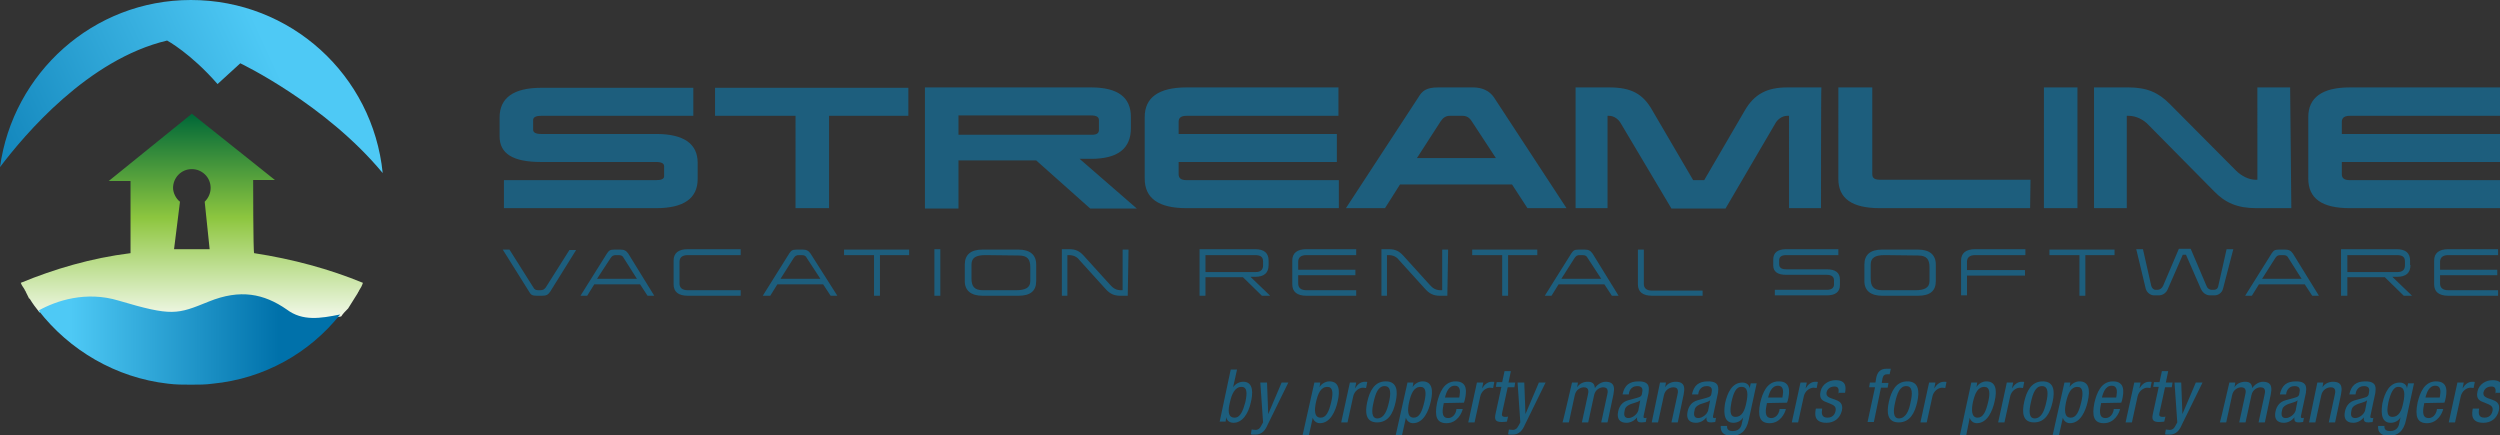 <?xml version="1.0" ?>
<svg xmlns="http://www.w3.org/2000/svg" viewBox="0 0 252.81 44.03" xml:space="preserve">
	<rect x="0" y="0" width="252.81" height="44.03" fill="#333333" stroke="none"/>
	<style>
        .st3{fill:#1d5e7d}
    </style>
	<linearGradient id="path11_1_" gradientUnits="userSpaceOnUse" x1="1702.706" y1="1819.774" x2="1790.075" y2="1779.73" gradientTransform="translate(-685.319 -701.259) scale(.399)">
		<stop offset=".003" stop-color="#0071aa"/>
		<stop offset="1" stop-color="#4ec9f5"/>
	</linearGradient>
	<path id="path11" d="M16.9 4.1s2.4 1.3 5.1 4.4l2.3-2.1s8.6 4.1 14.4 11.1C37.7 7.6 29.4 0 19.3 0 9.4 0 1.3 7.4 0 16.9 2.5 13.6 8.9 6 16.9 4.1z" fill="url(#path11_1_)"/>
	<linearGradient id="path20_1_" gradientUnits="userSpaceOnUse" x1="1767.985" y1="1841.371" x2="1767.985" y2="1786.56" gradientTransform="translate(-685.319 -701.259) scale(.399)">
		<stop offset="0" stop-color="#fff"/>
		<stop offset=".521" stop-color="#8dc63f"/>
		<stop offset="1" stop-color="#006838"/>
	</linearGradient>
	<path id="path20" d="M25.6 18.2h2.2l-8.4-6.7-8.4 6.8h2.2v7.3c-4 .5-7.7 1.6-11.1 3 .1.3.3.5.4.7 0 .1.1.1.1.2l.3.6s0 .1.1.1c.3.5.6.9 1 1.4 1.9-1 4.9-2 8.1-1 5.4 1.6 5.9 1.4 9.1.1 3.2-1.3 5.6-.9 7.9.8 1.6 1.1 3.4.9 5.4.5.2-.3.4-.5.6-.7l.1-.1c.2-.3.3-.5.5-.8l.5-.8c0-.1.1-.1.1-.2.2-.3.3-.5.4-.8-3.4-1.4-7.1-2.4-11-3-.1-.1-.1-7.4-.1-7.4zm-4.4 7h-3.6l.6-4.8c-.4-.3-.7-.9-.7-1.4 0-1 .8-1.9 1.9-1.9 1 0 1.9.8 1.9 1.9 0 .5-.2 1-.6 1.4l.5 4.8z" fill="url(#path20_1_)"/>
	<linearGradient id="path27_1_" gradientUnits="userSpaceOnUse" x1="1788.41" y1="1845.429" x2="1735.548" y2="1845.429" gradientTransform="translate(-685.319 -701.259) scale(.399)">
		<stop offset=".003" stop-color="#0071aa"/>
		<stop offset="1" stop-color="#4ec9f5"/>
	</linearGradient>
	<path id="path27" d="M34.4 31.8c-2 .4-3.8.7-5.4-.5-2.3-1.6-4.7-2.1-7.9-.8s-3.7 1.5-9.1-.1c-3.3-1-6.3 0-8.1 1 3.1 4 7.8 6.8 13.1 7.4.8.1 1.5.1 2.3.1s1.5 0 2.2-.1c5.2-.5 9.8-3.1 12.9-7z" fill="url(#path27_1_)"/>
	<g id="g29" transform="translate(-36.074 -4.846) scale(.399)">
		<path id="path31" class="st3" d="M266.13 41.5h-38.6c-1.4 0-2 .4-2 1.1V45c0 .7.6 1.1 2 1.1h29.2c7 0 10.5 2.5 10.5 7.3v4.1c0 4.9-3.5 7.4-10.5 7.4h-38.6v-7.1h38.6c1.3 0 2-.3 2-1v-2.5c0-.7-.6-1.1-2-1.1h-29.2c-7.1 0-10.5-2.1-10.5-6.5v-4.8c0-4.9 3.5-7.5 10.5-7.5h38.6v7.1zm54.4 0h-20v23.4h-8.5V41.5h-20.4v-7.1h49v7.1h-.1zm56.5 3.1c0 5.2-3.3 7.8-10.1 7.8h-2.9l14.5 12.6h-11.8l-13.7-12.2h-19.7V65h-8.5V34.3h42.1c6.8 0 10.1 2.5 10.1 7.5v2.8zm-43.7-3.1v4.8h33.9c1.1 0 1.7-.4 1.7-1.2v-2.5c0-.8-.6-1.2-2-1.2h-33.6v.1zm96.3 0h-38.5c-1.4 0-2 .5-2 1.5v3.1h40.1v7.1h-40.1v3.1c0 1 .6 1.5 2 1.5h38.6v7.1h-38.6c-7.1 0-10.6-2.5-10.6-7.5V41.8c0-4.9 3.5-7.5 10.6-7.5h38.5v7.2zm57.8 23.4h-9.9l-3.9-6h-28.4l-3.8 6h-9.9l18.3-28c1-1.7 2-2.6 5.1-2.6h8.8c2.4 0 4.2.9 5.3 2.5l18.4 28.1zm-29.6-23.4c-1 0-1.7.5-2.3 1.4l-6 9.3h20l-6.1-9.3c-.6-1-1.4-1.4-2.3-1.4h-3.3zm94.1 23.4h-8.1V41.5h-.5c-1.2 0-2.4.9-2.9 1.8L527.73 65h-13.7l-12.9-21.7c-.6-1-1.7-1.8-2.9-1.8h-.4v23.4h-8.1V34.3h8.5c5.6 0 8.6 1.6 11 5.9l10.3 17.6h2.8l10.2-17.5c2.5-4.4 5.8-6 10.9-6h8.6c-.1.1-.1 30.6-.1 30.6zm53 0h-38.1c-7.1 0-10.5-2.5-10.5-7.4V34.3h8.6v22c0 1 .6 1.4 2 1.4h38.1l-.1 7.2zm12 0h-8.5V34.3h8.5v30.6zm54.2 0h-8.8c-4.8 0-7.9-1.3-10.8-4.3l-16.6-16.8c-1.2-1.3-3.1-2.3-5-2.3h-.5v23.4h-8.3V34.3h8.7c4.7 0 7.6 1.3 10.4 4.1l16.9 17c1.2 1.2 3.1 2.3 4.9 2.3h.5V34.3h8.3l.3 30.6zm53.3-23.4h-38.5c-1.3 0-2 .5-2 1.5v3.1h40.1v7.1h-40.1v3.1c0 1 .6 1.5 2 1.5h38.6v7.1h-38.6c-7.1 0-10.5-2.5-10.5-7.5V41.8c0-4.9 3.5-7.5 10.5-7.5h38.5v7.2z"/>
	</g>
	<g id="g33" transform="translate(-36.074 -4.846) scale(.399)">
		<path id="path35" class="st3" d="M229.83 86.1c-.5.7-.9 1-2 1h-1.4c-1.2 0-1.5-.3-1.9-1l-6.7-10.7h1.7l6 9.5c.3.6.6.8 1.4.8h.4c.7 0 1-.2 1.4-.7l6-9.5h1.7l-6.6 10.6zm26.4 1h-1.7l-1.9-2.9h-11.6l-1.8 2.9h-1.7l6.7-10.7c.5-.7.7-1 1.9-1h1.5c1 0 1.5.3 2 1l6.6 10.7zm-7.7-9.5c-.3-.6-.6-.8-1.4-.8h-.6c-.7 0-1 .2-1.4.8l-3.4 5.2h10.1l-3.3-5.2zm29.6-.8h-13.4c-1.4 0-2.1.6-2.1 1.7V84c0 1.1.7 1.7 2.1 1.7h13.4v1.4h-13.4c-2.4 0-3.6-1-3.6-2.9v-6c0-1.9 1.2-2.9 3.6-2.9h13.4v1.5zm24.5 10.3h-1.7l-1.9-2.9h-11.6l-1.8 2.9h-1.9l6.7-10.7c.5-.7.7-1 1.9-1h1.5c1 0 1.5.3 2 1l6.8 10.7zm-7.7-9.5c-.3-.6-.6-.8-1.4-.8h-.6c-.7 0-1 .2-1.4.8l-3.3 5.2h10.1l-3.4-5.2zm25.9-.8h-7.4v10.3h-1.5V76.8h-7.6v-1.4h16.5v1.4zm7.9 10.3h-1.5V75.3h1.5v11.8zm24.3-3.7c0 2.5-1.5 3.7-4.5 3.7h-9.1c-2.9 0-4.5-1.3-4.5-3.7v-4.2c0-2.5 1.5-3.8 4.5-3.8h9.1c2.9 0 4.5 1.3 4.5 3.8v4.2zm-12.8-6.6c-2.4 0-3.6.6-3.6 2.4v3.5c0 1.9.6 3 2.9 3h8.4c2.3 0 3.6-.6 3.6-2.3v-3.5c0-1.9-.6-3-2.9-3l-8.4-.1zm36 10.3h-1.9c-1.7 0-2.7-.6-3.7-1.7l-6.7-7.4c-.6-.8-1.5-1.2-2.6-1.2h-.4v10.3h-1.4V75.3h1.9c1.6 0 2.6.5 3.6 1.6l6.8 7.5c.7.8 1.5 1.3 2.7 1.3h.4V75.4h1.5l-.2 11.7zm35.7-7.8c0 2-1.1 3-3.4 3h-1.2l5 4.8h-2.1l-4.8-4.7h-9.5v4.7h-1.5V75.3h14.1c2.3 0 3.4 1 3.4 2.9v1.1zm-16-2.5v4.3h12.7c1.3 0 1.9-.6 1.9-1.7v-1c0-1.1-.6-1.6-2-1.6h-12.6zm38.2 0h-12.6c-1.4 0-2.1.6-2.1 1.7v2h14.5v1.4h-14.5V84c0 1.1.7 1.7 2.1 1.7h12.6v1.4h-12.6c-2.4 0-3.6-1-3.6-2.9v-6c0-1.9 1.2-2.9 3.6-2.9h12.6v1.5zm23.1 10.3h-1.9c-1.7 0-2.7-.6-3.7-1.7l-6.7-7.4c-.6-.8-1.5-1.2-2.6-1.2h-.4v10.3h-1.4V75.3h1.9c1.6 0 2.6.5 3.6 1.6l6.8 7.5c.7.8 1.5 1.3 2.7 1.3h.4V75.4h1.5l-.2 11.7zm22.8-10.3h-7.4v10.3h-1.5V76.8h-7.6v-1.4h16.5v1.4zm20.6 10.3h-1.7l-1.9-2.9h-11.6l-1.8 2.9h-1.7l6.7-10.7c.5-.7.7-1 1.9-1h1.5c1 0 1.5.3 2 1l6.6 10.7zm-7.8-9.5c-.3-.6-.6-.8-1.4-.8h-.6c-.7 0-1 .2-1.4.8l-3.3 5.2h10.1l-3.4-5.2zm29.1 9.5h-12.8c-2.4 0-3.6-1-3.6-2.9v-8.8h1.5v8.7c0 1.1.7 1.7 2.1 1.7h12.8v1.3zm34.4-10.3h-13.2c-1.3 0-1.8.5-1.8 1.3v1c0 .9.6 1.3 1.8 1.3h10.3c2.2 0 3.3.9 3.3 2.6v1.4c0 1.7-1.1 2.6-3.3 2.6h-13.2v-1.4h13.2c1.2 0 1.8-.5 1.8-1.4v-1c0-.9-.6-1.4-1.8-1.4h-10.3c-2.2 0-3.3-.8-3.3-2.4v-1.5c0-1.7 1.1-2.6 3.3-2.6h13.2v1.5zm24.7 6.6c0 2.5-1.5 3.7-4.5 3.7h-9.1c-2.9 0-4.5-1.3-4.5-3.7v-4.2c0-2.5 1.5-3.8 4.5-3.8h9.1c2.9 0 4.5 1.3 4.5 3.8v4.2zm-12.9-6.6c-2.4 0-3.6.6-3.6 2.4v3.5c0 1.9.6 3 2.9 3h8.4c2.3 0 3.6-.6 3.6-2.3v-3.5c0-1.9-.6-3-2.9-3l-8.4-.1zm35.6 0h-12.7c-1.4 0-2.1.6-2.1 1.7v2.1h14.7V82h-14.7v5h-1.5v-8.8c0-1.9 1.2-2.9 3.6-2.9h12.7v1.5zm22.6 0h-7.4v10.3h-1.5V76.8h-7.6v-1.4h16.5v1.4zm27.5 8.5c-.3 1.2-1.4 1.7-2.1 1.7h-1.2c-1 0-1.8-.6-2.3-1.6l-3.8-8.7h-.8l-3.8 8.7c-.4 1-1.3 1.6-2.3 1.6h-1.2c-.8 0-1.8-.6-2.1-1.7l-2.4-10h1.7l2.1 9.3c.2.6.6 1 1.1 1h.5c.6 0 1.1-.4 1.4-1l4-9.4h3l4 9.4c.2.6.7 1 1.4 1h.5c.5 0 1-.3 1.1-1l2.1-9.3h1.7l-2.6 10zm24.3 1.8h-1.7l-1.9-2.9h-11.6l-1.8 2.9h-1.7l6.7-10.7c.5-.7.7-1 1.9-1h1.5c1 0 1.5.3 2 1l6.6 10.7zm-7.7-9.5c-.3-.6-.6-.8-1.4-.8h-.6c-.7 0-1 .2-1.4.8l-3.3 5.2h10l-3.3-5.2zm30.9 1.7c0 2-1.1 3-3.4 3h-1.2l5 4.8h-2.1l-4.8-4.7h-9.5v4.7h-1.6V75.3h14.1c2.3 0 3.4 1 3.4 2.9v1.1h.1zm-16-2.5v4.3h12.7c1.3 0 1.9-.6 1.9-1.7v-1c0-1.1-.6-1.6-2-1.6h-12.6zm38.2 0h-12.6c-1.4 0-2.1.6-2.1 1.7v2h14.5v1.4h-14.5V84c0 1.1.7 1.7 2.1 1.7h12.6v1.4h-12.6c-2.4 0-3.6-1-3.6-2.9v-6c0-1.9 1.2-2.9 3.6-2.9h12.6v1.5z"/>
	</g>
	<g id="g37" transform="translate(-36.074 -4.846) scale(.399)">
		<path id="path39" class="st3" d="M402.33 105.8h1.6l-1 4.5c.6-.9 1.6-1.4 2.6-1.4 2.7 0 2.4 3.2 1.9 5.2-.6 2.8-2.1 5.2-4.4 5.2-1.1 0-1.8-.7-1.8-1.5l-.2 1.2h-1.5l2.8-13.2zm1 12.2c1.4 0 2.1-1.7 2.7-3.9.5-2.4.5-3.9-1-3.9-1.7 0-2.5 2-2.9 3.9-.5 2-.6 3.9 1.2 3.9zm6.5-8.9h1.7l.3 8 3.4-8h1.7l-5.2 10.6c-.6 1.4-1.4 2.6-3.2 2.6-.6 0-.9 0-1.1-.1l.2-1.2c.2 0 .6.1 1 .1.7 0 1.1-.4 1.4-1l.5-.9-.7-10.1zm13.7 0h1.5l-.2 1.2c.3-.7 1.4-1.5 2.5-1.5 2.4 0 2.8 2.1 2.1 5.1-.5 2.3-1.8 5.5-4.5 5.5-.9 0-1.6-.6-1.8-1.4l-1 4.5h-1.6l3-13.4zm1.6 8.9c1.4 0 2.1-1.5 2.7-4.1.5-2.2.4-3.7-1-3.7-1.7 0-2.4 1.7-2.9 3.9-.4 1.9-.5 3.9 1.2 3.9zm7.4-8.9h1.6l-.3 1.5c.6-1 1.4-1.7 2.5-1.7.3 0 .6 0 .6.1l-.3 1.5c-.2 0-.3-.1-.8-.1-.8 0-2.2.7-2.5 2.4l-1.4 6.4h-1.6l2.2-10.1zm9.1-.3c2.9 0 3.1 2.5 2.5 5.2-.6 2.8-1.8 5.2-4.7 5.2s-3.1-2.5-2.5-5.2 1.8-5.2 4.7-5.2zm.8 5.3c.5-2.1.6-4.1-1.1-4.1-1.6 0-2.3 1.8-2.8 4.1-.5 2.1-.6 4.1 1 4.1 1.7-.1 2.4-1.9 2.9-4.1zm4.7-5h1.5l-.2 1.2c.3-.7 1.4-1.5 2.5-1.5 2.4 0 2.8 2.1 2.1 5.1-.5 2.3-1.8 5.5-4.5 5.5-.9 0-1.6-.6-1.8-1.4l-1 4.5h-1.6l3-13.4zm1.6 8.9c1.4 0 2.1-1.5 2.7-4.1.5-2.2.4-3.7-1-3.7-1.7 0-2.4 1.7-2.9 3.9-.4 1.9-.5 3.9 1.2 3.9zm7.6-3.7c-.3 1.5-.8 3.8 1.1 3.8 1.5 0 2.1-1.6 2.1-2.3h1.6c-.2 1-1.4 3.6-4.1 3.6-2.5 0-3.1-1.7-2.4-5.2.6-2.5 1.7-5.4 4.7-5.4 3.1 0 2.8 2.7 2.3 4.8l-.2.6-5.1.1zm3.9-1.3l.1-.6c.2-1.1.2-2.5-1.2-2.5-1.7 0-2.2 2-2.4 2.6l-.1.4h3.6v.1zm4.5-3.9h1.6l-.3 1.5c.6-1 1.4-1.7 2.5-1.7.3 0 .6 0 .6.1l-.3 1.5c-.2 0-.3-.1-.8-.1-.8 0-2.2.7-2.5 2.4l-1.4 6.4h-1.6l2.2-10.1zm7-2.9h1.6l-.6 2.9h1.7l-.2 1.2h-1.7l-1.4 6.4c-.2.8 0 1.1.8 1.1.3 0 .6 0 .7-.1l-.3 1.3c-.2 0-.6.1-1.3.1-1.6 0-1.9-.6-1.6-2l1.5-6.9h-1.4l.2-1.2h1.4l.6-2.8zm3.3 2.9h1.7l.3 8 3.4-8h1.7l-5.2 10.6c-.6 1.4-1.4 2.6-3.2 2.6-.6 0-.9 0-1.1-.1l.2-1.2c.2 0 .6.1 1 .1.7 0 1.1-.4 1.4-1l.5-.9-.7-10.1zm13.8 0h1.5l-.2 1.2c.6-1 1.7-1.4 2.7-1.4 1.2 0 1.7.5 1.8 1.6.6-.9 1.7-1.6 2.7-1.6 2.6 0 2.2 2 2 3.2l-1.5 7.1h-1.6l1.5-6.9c.2-.8.4-2-1-2-.7 0-2 .5-2.3 2l-1.5 6.9h-1.6l1.5-6.9c.2-.8.4-2-1-2-.7 0-2 .5-2.3 2l-1.5 6.9h-1.6c.1-.1 2.4-10.1 2.4-10.1zm12.8 3c.5-2.3 1.7-3.3 4.1-3.3 3 0 2.6 1.8 2.5 2.9l-1.2 5.6c-.1.4-.2.8.3.8.2 0 .3 0 .4-.1l-.2 1.1c-.1 0-.6.1-1 .1-.6 0-1.4 0-1.2-1.3-.7.9-1.7 1.4-2.7 1.4-1.8 0-2.5-1.1-2.1-2.9.3-1.4 1.1-2.4 2.5-2.8l2.2-.6c1.2-.3 1.3-.6 1.4-1.5.2-1-.2-1.5-1.3-1.5-1.7 0-2.1 1.6-2.1 2v.1h-1.6zm4.5 1.5c-.7.6-2.1.7-2.9 1.2-.6.3-1 .7-1.1 1.6-.2 1 0 1.7 1 1.7s2.2-.9 2.5-1.9l.5-2.6zm5-4.5h1.5l-.2 1.2c.6-1 1.7-1.4 2.7-1.4 2.6 0 2.2 2 2 3.2l-1.5 7.1h-1.6l1.5-6.9c.2-.8.4-2-1-2-.9 0-2.1.6-2.4 2l-1.5 6.9h-1.6l2.1-10.1zm8.1 3c.5-2.3 1.7-3.3 4.1-3.3 3 0 2.6 1.8 2.5 2.9l-1.2 5.6c-.1.4-.2.8.3.8.2 0 .3 0 .4-.1l-.2 1.1c-.1 0-.6.1-1 .1-.6 0-1.4 0-1.2-1.3-.7.9-1.7 1.4-2.7 1.4-1.8 0-2.5-1.1-2.1-2.9.3-1.4 1.1-2.4 2.5-2.8l2.2-.6c1.2-.3 1.3-.6 1.4-1.5.2-1-.2-1.5-1.3-1.5-1.7 0-2.1 1.6-2.1 2v.1h-1.6zm4.6 1.5c-.7.6-2.1.7-2.9 1.2-.6.3-1 .7-1.1 1.6-.2 1 0 1.7 1 1.7s2.2-.9 2.5-1.9l.5-2.6zm9.8 4.9c-.6 3-2.2 4.1-4.3 4.1-.6 0-3 0-2.8-2.5h1.6c-.1 1 .6 1.3 1.4 1.3 2 0 2.3-1.5 2.4-2.2l.3-1.3c-.5.9-1.5 1.4-2.5 1.4-2.9 0-2.3-3.7-2.1-5 .6-2.7 1.8-5.2 4.4-5.2 1.1 0 1.8.7 1.8 1.5l.3-1.3h1.5l-2 9.2zm-4.4-4.4c-.3 1.6-.6 3.7 1 3.7 1.7 0 2.4-1.6 2.8-3.7.4-1.9.5-3.9-1.2-3.9-1.4-.1-2.1 1.5-2.6 3.9zm9 .2c-.3 1.5-.8 3.8 1.1 3.8 1.5 0 2.1-1.6 2.1-2.3h1.6c-.2 1-1.4 3.6-4.1 3.6-2.5 0-3.1-1.7-2.4-5.2.6-2.5 1.7-5.4 4.7-5.4 3.1 0 2.8 2.7 2.3 4.8l-.2.6-5.1.1zm3.9-1.3l.1-.6c.2-1.1.2-2.5-1.2-2.5-1.7 0-2.2 2-2.4 2.6l-.1.4h3.6v.1zm4.6-3.9h1.6l-.3 1.5c.6-1 1.4-1.7 2.5-1.7.3 0 .6 0 .6.1l-.3 1.5c-.2 0-.3-.1-.8-.1-.8 0-2.2.7-2.5 2.4l-1.4 6.4h-1.6l2.2-10.1zm9.6 3c.2-1.3.1-2-1-2-.5 0-1.7.2-2 1.5-.2 1.2 1 1.4 2.1 1.8 1.1.4 2.2.9 1.8 2.8-.5 2.1-2.1 3.1-3.9 3.1-3.4 0-2.9-2.5-2.7-3.6h1.6c-.2 1.2-.2 2.3 1.4 2.3.5 0 1.7-.2 2-1.7.3-1.4-.9-1.6-2-2.1-1.1-.4-2.3-.8-1.8-2.9.4-1.8 2.1-2.8 3.8-2.8 2.9 0 2.6 2 2.4 3.2h-1.6l-.1.4zm9.3-1.8h-1.5l.2-1.2h1.4l.2-1.2c.3-1.5 1.1-2.3 2.6-2.3h1.1l-.3 1.4h-.6c-.6 0-1 .2-1.2 1l-.2 1.2h1.7l-.2 1.2h-1.7l-1.8 8.7h-1.6l1.9-8.8zm8.2-1.5c2.9 0 3.1 2.5 2.5 5.2s-1.8 5.2-4.7 5.2-3.1-2.5-2.5-5.2 1.8-5.2 4.7-5.2zm.8 5.3c.5-2.1.6-4.1-1.1-4.1-1.6 0-2.3 1.8-2.8 4.1-.5 2.1-.6 4.1 1 4.1 1.7-.1 2.5-1.9 2.9-4.1zm4.7-5h1.6l-.3 1.5c.6-1 1.4-1.7 2.5-1.7.3 0 .6 0 .6.1l-.3 1.5c-.2 0-.3-.1-.8-.1-.8 0-2.2.7-2.5 2.4l-1.4 6.4h-1.6l2.2-10.1zm10.7 0h1.5l-.2 1.2c.3-.7 1.4-1.5 2.5-1.5 2.4 0 2.8 2.1 2.1 5.1-.5 2.3-1.8 5.5-4.5 5.5-.9 0-1.6-.6-1.8-1.4l-.9 4.5h-1.6l2.9-13.4zm1.6 8.9c1.4 0 2.1-1.5 2.7-4.1.5-2.2.4-3.7-1-3.7-1.7 0-2.4 1.7-2.9 3.9-.4 1.9-.4 3.9 1.2 3.9zm7.4-8.9h1.6l-.3 1.5c.6-1 1.4-1.7 2.5-1.7.3 0 .6 0 .6.1l-.3 1.5c-.2 0-.3-.1-.8-.1-.8 0-2.2.7-2.5 2.4l-1.4 6.4h-1.6l2.2-10.1zm9.1-.3c2.9 0 3.1 2.5 2.5 5.2s-1.8 5.2-4.7 5.2-3.1-2.5-2.5-5.2 1.8-5.2 4.7-5.2zm.9 5.3c.5-2.1.6-4.1-1.1-4.1-1.6 0-2.3 1.8-2.8 4.1-.5 2.1-.6 4.1 1 4.1 1.7-.1 2.4-1.9 2.9-4.1zm4.6-5h1.5l-.2 1.2c.3-.7 1.4-1.5 2.5-1.5 2.4 0 2.8 2.1 2.1 5.1-.5 2.3-1.8 5.5-4.5 5.5-.9 0-1.6-.6-1.8-1.4l-1 4.5h-1.6l3-13.4zm1.6 8.9c1.4 0 2.1-1.5 2.7-4.1.5-2.2.4-3.7-1-3.7-1.7 0-2.4 1.7-2.9 3.9-.4 1.9-.5 3.9 1.2 3.9zm7.7-3.7c-.3 1.5-.8 3.8 1.1 3.8 1.5 0 2.1-1.6 2.1-2.3h1.6c-.2 1-1.4 3.6-4.1 3.6-2.5 0-3.1-1.7-2.4-5.2.6-2.5 1.7-5.4 4.7-5.4 3.1 0 2.8 2.7 2.3 4.8l-.2.6-5.1.1zm3.8-1.3l.1-.6c.2-1.1.2-2.5-1.2-2.5-1.7 0-2.2 2-2.4 2.6l-.1.4h3.6v.1zm4.6-3.9h1.6l-.3 1.5c.6-1 1.4-1.7 2.5-1.7.3 0 .6 0 .6.1l-.3 1.5c-.2 0-.3-.1-.8-.1-.8 0-2.2.7-2.5 2.4l-1.4 6.4h-1.6l2.2-10.1zm7-2.9h1.6l-.6 2.9h1.7l-.2 1.2h-1.7l-1.4 6.4c-.2.8 0 1.1.8 1.1.3 0 .6 0 .7-.1l-.3 1.3c-.2 0-.6.1-1.3.1-1.6 0-1.9-.6-1.6-2l1.5-6.9h-1.4l.2-1.2h1.4l.6-2.8zm3.2 2.9h1.7l.3 8 3.4-8h1.7l-5.2 10.6c-.6 1.4-1.4 2.6-3.2 2.6-.6 0-.9 0-1.1-.1l.2-1.2c.2 0 .6.1 1 .1.7 0 1.1-.4 1.4-1l.5-.9-.7-10.1zm13.9 0h1.5l-.2 1.2c.6-1 1.7-1.4 2.7-1.4 1.2 0 1.7.5 1.8 1.6.6-.9 1.7-1.6 2.7-1.6 2.6 0 2.2 2 2 3.2l-1.5 7.1h-1.6l1.5-6.9c.2-.8.4-2-1-2-.7 0-2 .5-2.3 2l-1.5 6.9h-1.6l1.5-6.9c.2-.8.4-2-1-2-.7 0-2 .5-2.3 2l-1.5 6.9h-1.6c.1-.1 2.4-10.1 2.4-10.1zm12.8 3c.5-2.3 1.7-3.3 4.1-3.3 3 0 2.6 1.8 2.5 2.9l-1.2 5.6c-.1.4-.2.8.3.8.2 0 .3 0 .4-.1l-.2 1.1c-.1 0-.6.1-1 .1-.6 0-1.4 0-1.2-1.3-.7.9-1.7 1.4-2.7 1.4-1.8 0-2.5-1.1-2.1-2.9.3-1.4 1.1-2.4 2.5-2.8l2.2-.6c1.2-.3 1.3-.6 1.4-1.5.2-1-.2-1.5-1.3-1.5-1.7 0-2.1 1.6-2.1 2v.1h-1.6zm4.5 1.5c-.7.6-2.1.7-2.9 1.2-.6.3-1 .7-1.1 1.6-.2 1 0 1.7 1 1.7s2.2-.9 2.5-1.9l.5-2.6zm5-4.5h1.5l-.2 1.2c.6-1 1.7-1.4 2.7-1.4 2.6 0 2.2 2 2 3.2l-1.5 7.1h-1.6l1.5-6.9c.2-.8.4-2-1-2-.9 0-2.1.6-2.4 2l-1.5 6.9h-1.6l2.1-10.1zm8.1 3c.5-2.3 1.7-3.3 4.1-3.3 3 0 2.6 1.8 2.5 2.9l-1.2 5.6c-.1.4-.2.8.3.8.2 0 .3 0 .4-.1l-.2 1.1c-.1 0-.6.1-1 .1-.6 0-1.4 0-1.2-1.3-.7.9-1.7 1.4-2.7 1.4-1.8 0-2.5-1.1-2.1-2.9.3-1.4 1.1-2.4 2.5-2.8l2.2-.6c1.2-.3 1.3-.6 1.4-1.5.2-1-.2-1.5-1.3-1.5-1.7 0-2.1 1.6-2.1 2v.1h-1.6zm4.5 1.5c-.7.6-2.1.7-2.9 1.2-.6.3-1 .7-1.1 1.6-.2 1 0 1.7 1 1.7s2.2-.9 2.5-1.9l.5-2.6zm9.9 4.9c-.6 3-2.2 4.1-4.3 4.1-.6 0-3 0-2.8-2.5h1.6c-.1 1 .6 1.3 1.4 1.3 2 0 2.3-1.5 2.4-2.2l.3-1.3c-.5.9-1.5 1.4-2.5 1.4-2.9 0-2.3-3.7-2.1-5 .6-2.7 1.8-5.2 4.4-5.2 1.1 0 1.8.7 1.8 1.5l.3-1.3h1.5l-2 9.2zm-4.5-4.4c-.3 1.6-.6 3.7 1 3.7 1.7 0 2.4-1.6 2.8-3.7.4-1.9.5-3.9-1.2-3.9-1.3-.1-2 1.5-2.6 3.9zm9.1.2c-.3 1.5-.8 3.8 1.1 3.8 1.5 0 2.1-1.6 2.1-2.3h1.6c-.2 1-1.4 3.6-4.1 3.6-2.5 0-3.1-1.7-2.4-5.2.6-2.5 1.7-5.4 4.7-5.4 3.1 0 2.8 2.7 2.3 4.8l-.2.6-5.1.1zm3.9-1.3l.1-.6c.2-1.1.2-2.5-1.2-2.5-1.7 0-2.2 2-2.4 2.6l-.1.4h3.6v.1zm4.5-3.9h1.6l-.3 1.5c.6-1 1.4-1.7 2.5-1.7.3 0 .6 0 .6.1l-.3 1.5c-.2 0-.3-.1-.8-.1-.8 0-2.2.7-2.5 2.4l-1.4 6.4h-1.6l2.2-10.1zm9.6 3c.2-1.3.1-2-1-2-.5 0-1.7.2-2 1.5-.2 1.2 1 1.4 2.1 1.8 1.1.4 2.2.9 1.8 2.8-.5 2.1-2.1 3.1-3.9 3.1-3.4 0-2.9-2.5-2.7-3.6h1.6c-.2 1.2-.2 2.3 1.4 2.3.5 0 1.7-.2 2-1.7.3-1.4-.9-1.6-2-2.1-1.1-.4-2.3-.8-1.8-2.9.4-1.8 2.1-2.8 3.8-2.8 2.9 0 2.6 2 2.4 3.2h-1.6l-.1.4z"/>
	</g>
</svg>
